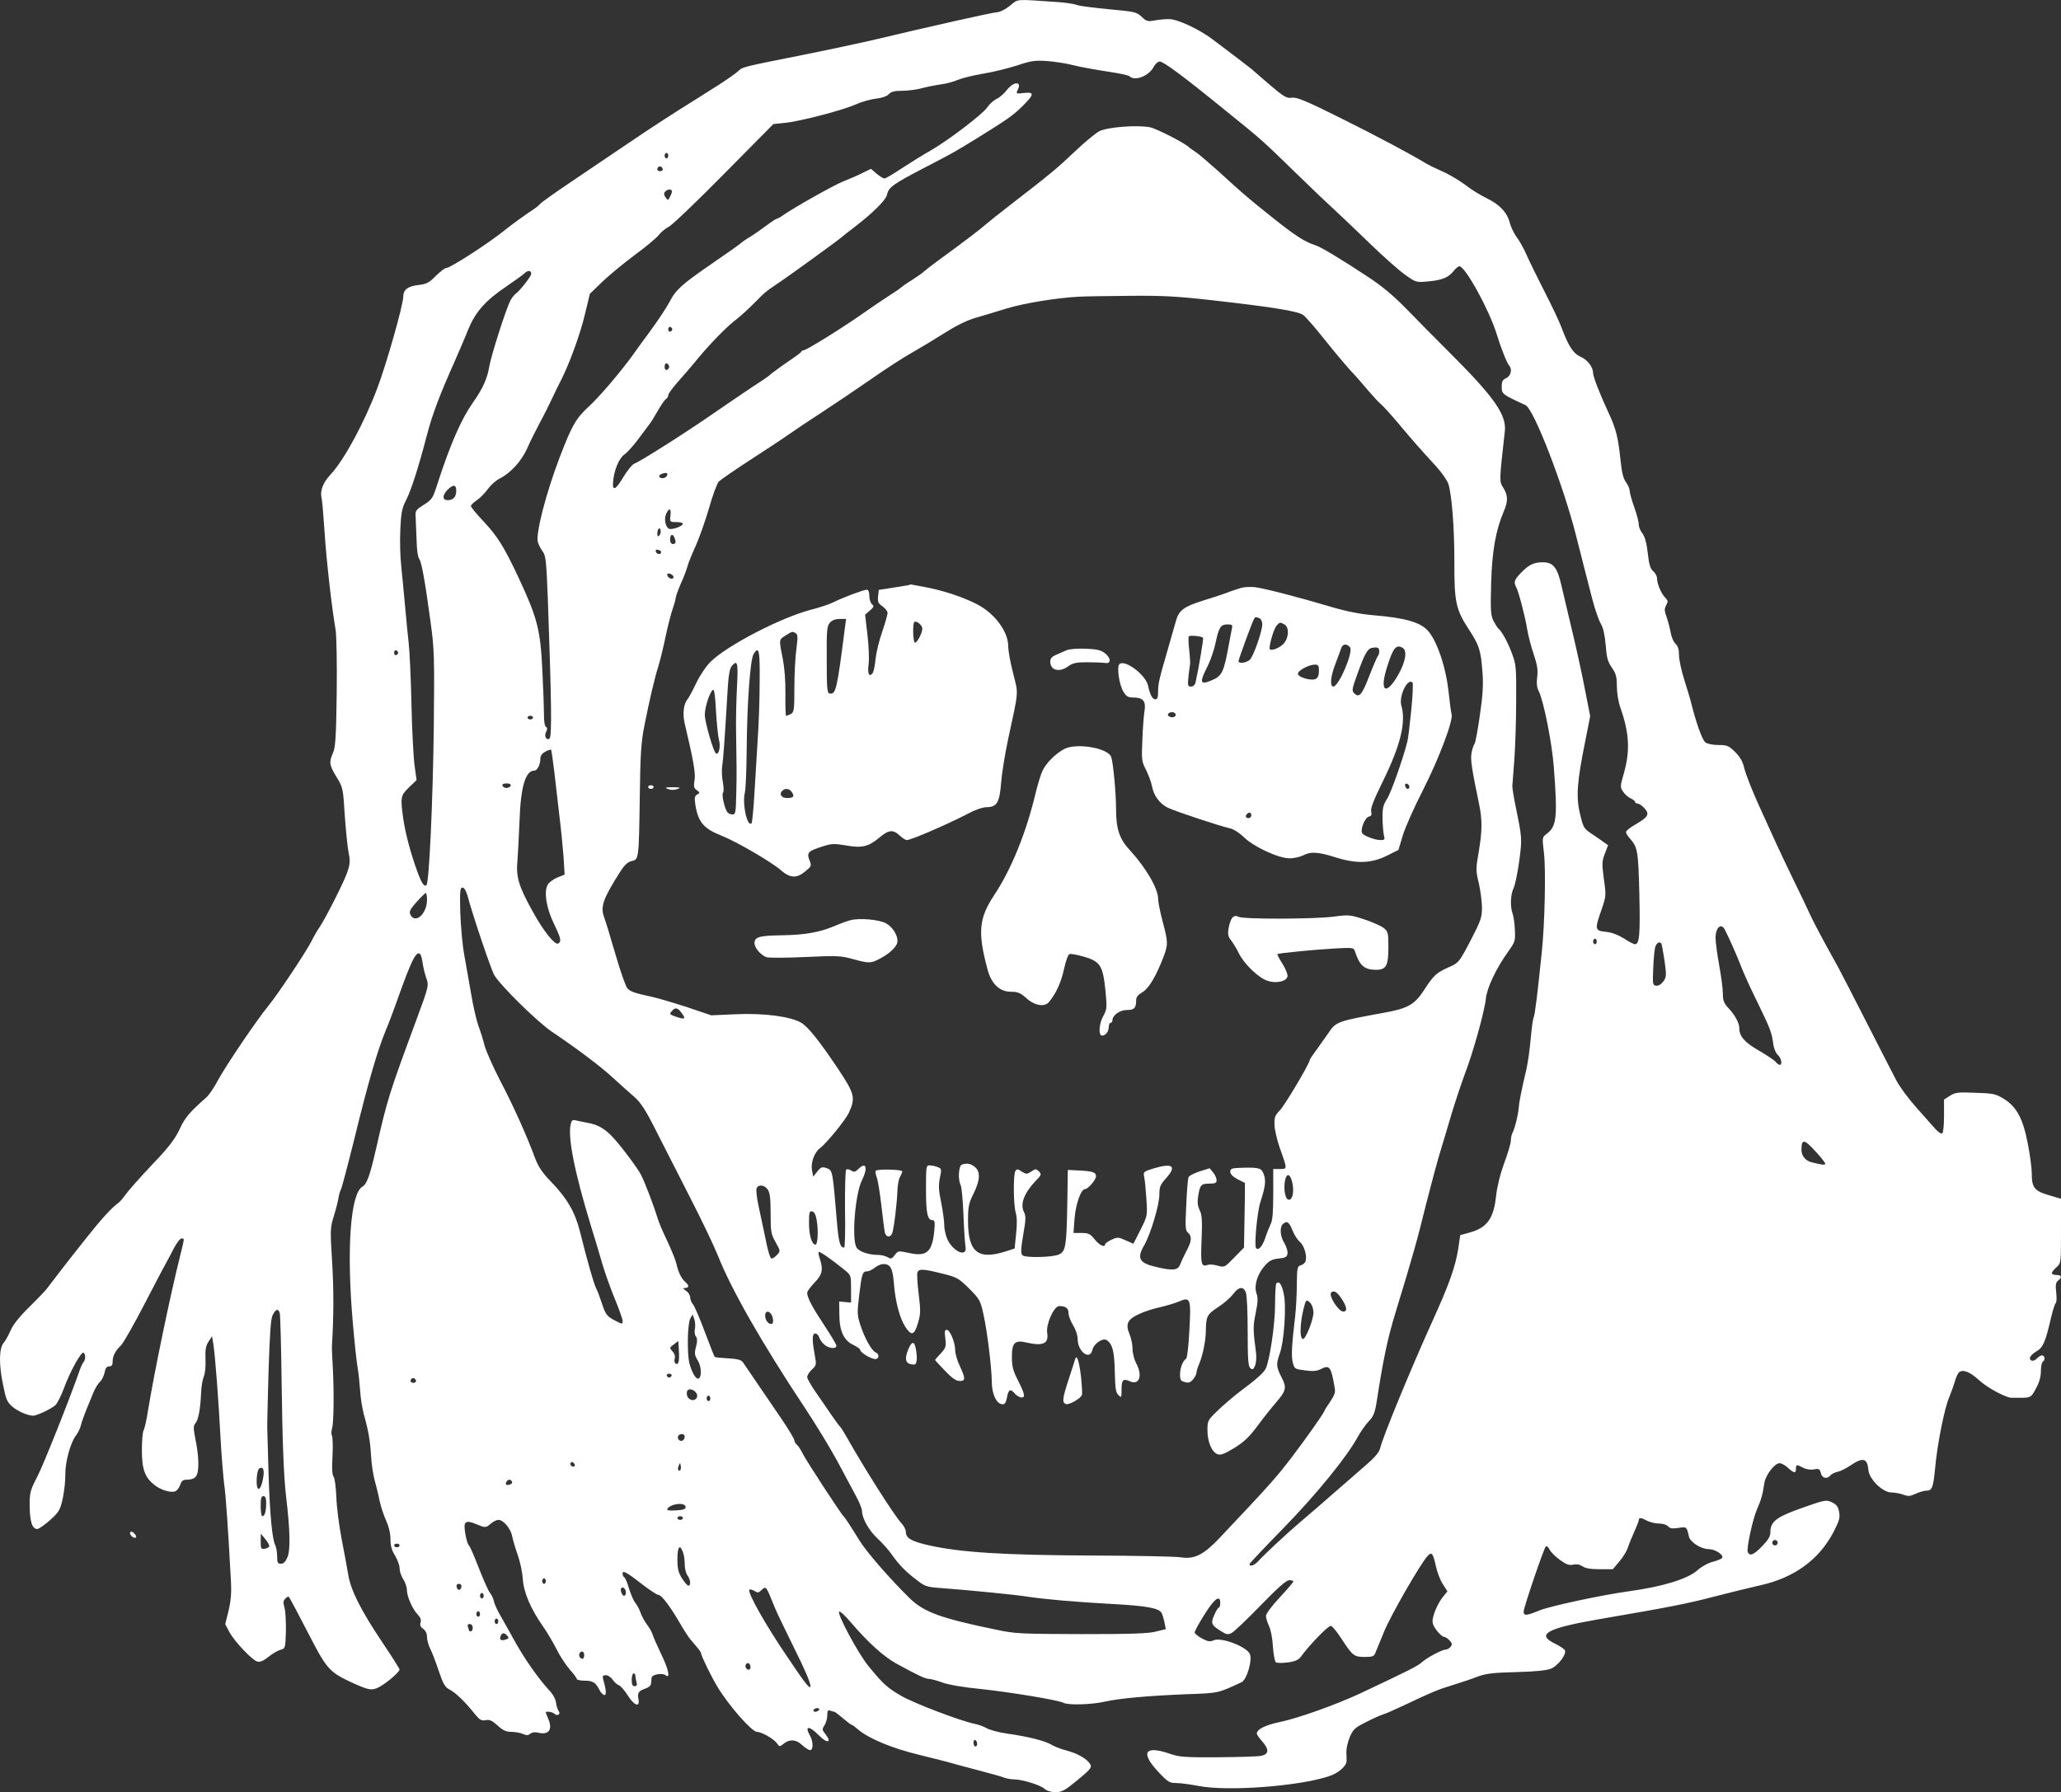 <?xml version="1.0" standalone="no"?>
<!DOCTYPE svg PUBLIC "-//W3C//DTD SVG 20010904//EN"
 "http://www.w3.org/TR/2001/REC-SVG-20010904/DTD/svg10.dtd">
<svg version="1.0" xmlns="http://www.w3.org/2000/svg"
 width="1127.624pt" height="980.678pt" viewBox="0 0 1127.624 980.678"
 preserveAspectRatio="xMidYMid meet">
<rect x="0" y="0" width="1127.624" height="980.678" fill="#333333" stroke="none"/>
<g transform="translate(-83.376,1058.678) scale(0.1,-0.1)"
fill="#ffffff" stroke="none">
<path d="M6359 10555 c-24 -19 -55 -35 -69 -35 -22 0 -373 -79 -700 -157 -58
-13 -215 -47 -350 -74 -351 -70 -342 -68 -368 -92 -13 -12 -60 -45 -105 -74
-45 -28 -111 -70 -147 -93 -36 -22 -102 -64 -147 -93 -45 -29 -148 -97 -230
-153 -81 -55 -213 -144 -293 -198 -80 -54 -152 -105 -160 -114 -8 -10 -28 -25
-45 -36 -26 -16 -118 -83 -150 -109 -86 -70 -298 -207 -320 -207 -8 0 -33 -20
-57 -43 -37 -38 -51 -45 -97 -50 -56 -7 -80 -25 -81 -63 0 -46 -91 -366 -141
-499 -70 -187 -182 -395 -256 -474 -44 -47 -60 -91 -49 -135 3 -12 10 -97 16
-187 10 -152 38 -400 60 -529 5 -30 8 -185 6 -345 -3 -238 -7 -297 -20 -327
-23 -53 -21 -67 19 -133 35 -57 36 -62 45 -209 6 -83 15 -175 21 -204 9 -44 8
-63 -6 -105 -16 -50 -121 -258 -155 -307 -10 -14 -29 -47 -43 -75 -31 -61
-186 -293 -237 -355 -59 -71 -233 -328 -274 -405 -20 -38 -49 -81 -64 -94 -87
-76 -117 -111 -142 -166 -27 -59 -60 -103 -150 -197 -72 -76 -138 -151 -157
-178 -9 -14 -25 -31 -35 -38 -34 -25 -90 -86 -170 -187 -43 -55 -85 -107 -91
-115 -14 -17 -104 -135 -127 -165 -8 -11 -51 -56 -96 -100 -54 -53 -89 -97
-103 -130 -12 -27 -29 -57 -37 -66 -25 -28 -27 -115 -5 -223 17 -87 23 -101
53 -127 30 -25 84 -49 114 -49 19 0 99 38 120 57 11 10 32 51 47 92 33 91 95
203 108 196 11 -8 12 -38 0 -51 -4 -5 -13 -22 -19 -39 -55 -158 -199 -520
-233 -586 -41 -79 -43 -89 -43 -164 1 -85 14 -125 42 -125 9 1 41 23 71 50 48
44 54 54 68 117 8 37 15 97 14 133 0 71 29 174 59 213 10 13 22 37 26 53 3 16
18 56 31 89 14 33 32 77 40 97 9 21 24 45 34 54 10 9 21 32 25 50 4 24 12 34
25 34 14 0 19 7 19 26 0 31 15 60 45 88 13 12 73 118 134 236 61 118 116 222
121 230 5 8 21 39 36 68 15 28 33 52 41 52 16 0 17 4 -6 -88 -57 -227 -144
-649 -177 -851 -8 -52 -19 -102 -25 -112 -5 -10 -9 -59 -9 -109 0 -104 17
-149 70 -190 35 -27 85 -42 112 -34 9 3 21 18 27 34 8 25 16 30 42 30 19 0 37
7 45 18 18 23 17 107 -2 198 -13 67 -13 78 -1 93 16 18 27 76 31 166 1 33 8
73 15 90 7 16 11 59 9 96 -2 52 2 72 17 95 l19 29 8 -50 c10 -72 27 -292 38
-500 5 -99 15 -215 20 -257 10 -69 22 -252 37 -528 4 -71 0 -113 -13 -168
l-18 -73 24 -45 c29 -52 122 -150 151 -159 15 -5 33 3 61 25 22 18 52 35 66
39 27 7 27 9 30 100 1 50 -2 108 -7 129 -9 29 -8 40 4 51 8 8 16 13 19 10 4
-4 48 -86 140 -264 64 -122 93 -152 181 -194 113 -53 130 -57 169 -38 38 18
116 84 116 98 0 4 -43 73 -96 151 -118 177 -171 283 -185 368 -6 36 -22 124
-36 195 -14 72 -27 174 -29 229 -2 54 -9 105 -15 112 -8 10 -10 45 -6 113 3
54 1 104 -3 111 -4 7 -4 26 1 42 9 33 11 205 3 343 -3 50 -5 99 -4 110 10 163
10 303 1 455 -11 179 -11 188 10 255 12 39 23 83 25 98 2 15 8 35 13 45 5 9
37 130 71 267 80 327 129 494 175 605 13 30 47 120 75 200 61 169 85 220 105
220 9 0 16 -16 20 -47 4 -27 13 -65 20 -85 16 -42 15 -48 -48 -218 -156 -422
-163 -444 -227 -725 -33 -143 -49 -188 -74 -202 -65 -39 -87 -343 -52 -743 9
-107 21 -217 26 -245 5 -27 11 -84 14 -125 2 -41 12 -102 21 -135 25 -89 34
-142 39 -226 2 -42 11 -100 19 -130 8 -30 21 -80 27 -112 7 -33 23 -82 36
-110 15 -33 24 -70 24 -102 0 -35 7 -62 25 -90 13 -22 25 -53 25 -70 0 -16 9
-43 20 -60 11 -16 20 -43 20 -60 1 -36 30 -102 59 -133 15 -15 20 -29 16 -43
-5 -15 -1 -25 14 -35 13 -10 21 -26 21 -45 0 -16 8 -46 19 -67 10 -20 31 -75
46 -121 24 -70 33 -86 59 -100 33 -17 81 -63 135 -130 29 -36 39 -42 62 -37
22 4 35 -2 65 -29 29 -27 47 -35 75 -35 21 0 49 -5 63 -11 20 -9 29 -9 41 1 9
7 25 10 41 6 58 -15 82 14 59 71 -8 19 -15 37 -15 39 0 9 37 3 47 -7 16 -16
37 -1 23 15 -5 7 -12 28 -14 45 -2 20 -17 47 -38 69 -60 65 -137 175 -193 277
-21 39 -53 95 -70 125 -18 30 -36 69 -39 85 -4 17 -14 37 -21 45 -8 8 -35 69
-61 135 -25 66 -50 122 -55 126 -11 7 -29 98 -22 116 7 17 22 16 66 -2 46 -19
49 -19 77 5 13 11 31 20 41 20 27 0 68 -49 75 -90 4 -19 17 -65 30 -101 13
-36 26 -96 28 -132 5 -74 42 -162 112 -262 23 -33 56 -89 74 -125 18 -36 50
-85 71 -109 22 -24 39 -48 39 -52 0 -5 20 -9 44 -9 44 0 59 -10 81 -53 5 -11
16 -23 24 -25 14 -5 12 26 -5 85 -5 19 -2 23 15 23 11 0 28 -11 37 -25 9 -13
24 -27 34 -30 9 -3 31 -28 48 -55 35 -56 68 -69 59 -22 -7 35 0 46 38 59 18 6
31 17 31 29 1 10 2 24 3 31 2 17 59 27 76 13 28 -23 17 33 -24 116 -21 44 -42
91 -46 105 -4 13 -18 39 -32 57 -13 17 -29 47 -35 65 -6 17 -18 41 -28 52 -9
11 -24 46 -34 77 -9 32 -21 60 -26 63 -6 4 -10 13 -10 21 0 20 22 8 112 -62
39 -30 76 -54 83 -54 17 0 62 -58 115 -149 23 -40 51 -83 61 -95 10 -11 27
-32 38 -45 12 -13 21 -28 21 -33 0 -12 60 -135 90 -183 63 -104 188 -245 215
-245 25 0 92 -38 109 -62 14 -20 17 -20 33 -6 34 29 71 28 104 -3 17 -16 37
-29 45 -29 18 0 18 47 -1 80 -31 55 -4 55 50 0 44 -45 72 -40 36 6 -20 25 -20
29 -6 50 8 13 15 37 15 55 0 24 3 30 16 25 9 -3 19 -6 22 -6 4 0 25 -16 47
-35 22 -19 43 -35 46 -35 3 0 19 -11 35 -25 57 -50 185 -104 334 -140 80 -20
161 -40 180 -46 19 -6 85 -23 145 -39 61 -16 123 -33 138 -39 16 -6 42 -11 58
-11 45 0 146 -31 168 -52 13 -11 35 -18 60 -18 34 0 51 9 120 66 68 56 79 69
71 84 -16 31 -68 61 -128 77 -31 8 -71 23 -88 34 -34 20 -127 44 -244 60 -41
6 -89 19 -106 28 -16 10 -47 21 -68 25 -73 14 -339 115 -405 155 -75 44 -97
65 -175 160 -56 68 -174 287 -161 299 4 4 33 -22 63 -58 99 -115 180 -187 249
-226 121 -66 158 -83 178 -84 11 0 45 -9 75 -20 31 -12 119 -27 205 -35 162
-17 429 -61 457 -76 26 -14 155 -10 225 6 79 18 232 32 448 41 178 6 172 5
302 66 29 14 61 125 44 156 -22 41 -157 91 -197 73 -20 -9 -32 -7 -64 10 -22
12 -40 27 -40 33 0 7 24 51 53 97 54 87 87 112 87 65 0 -14 -3 -26 -8 -26 -4
0 -15 -18 -25 -41 -20 -46 -16 -55 39 -89 28 -18 37 -19 56 -9 13 6 84 74 158
150 96 99 142 139 158 139 12 0 22 -3 22 -7 -1 -5 -34 -44 -75 -88 -43 -46
-75 -89 -75 -101 0 -11 8 -36 17 -55 9 -19 19 -67 21 -111 3 -43 10 -82 16
-87 6 -5 35 -5 65 -1 40 5 58 13 72 31 48 66 148 169 164 169 7 0 32 -30 56
-67 63 -97 71 -103 129 -103 43 0 52 3 59 23 5 12 26 63 46 112 34 86 200 375
239 417 23 25 30 17 46 -56 7 -33 24 -77 38 -98 l25 -39 -22 -27 c-26 -32 -50
-82 -58 -122 -4 -23 1 -38 21 -65 15 -19 33 -35 40 -35 7 0 21 -9 31 -20 15
-16 15 -22 5 -35 -7 -8 -19 -15 -27 -15 -20 0 -104 -45 -131 -70 -20 -19 -80
-49 -337 -170 -133 -62 -338 -135 -438 -156 -81 -17 -127 -40 -127 -64 0 -5
14 -25 31 -44 37 -42 35 -68 -6 -77 -17 -4 -123 -7 -236 -8 -182 -1 -213 1
-264 19 -140 48 -164 7 -61 -102 49 -52 59 -58 94 -58 22 0 77 -7 123 -16 159
-31 548 -2 713 53 51 16 95 54 97 82 1 9 0 32 -1 51 0 20 8 57 19 82 18 42 28
51 88 81 37 19 79 38 93 42 14 4 66 27 115 50 156 74 182 85 267 111 46 14
108 35 138 47 44 16 85 21 210 24 107 3 166 9 190 19 38 16 85 77 76 100 -3 7
-27 23 -53 36 -107 51 -49 84 237 134 392 67 488 86 640 126 85 22 196 49 245
60 184 41 320 139 399 289 33 64 38 80 32 112 -5 29 -14 41 -39 53 -31 15 -37
14 -162 -30 -142 -50 -175 -75 -175 -133 0 -23 -11 -42 -45 -77 -46 -48 -69
-57 -79 -31 -7 20 28 183 52 236 21 46 30 79 39 140 6 43 56 109 83 109 11 0
31 -11 46 -25 33 -30 44 -32 44 -5 0 24 3 24 40 5 17 -9 40 -12 59 -9 26 6 31
3 37 -20 7 -29 34 -35 53 -12 6 7 24 16 39 19 15 3 47 19 72 36 66 45 91 38
96 -25 4 -51 78 -124 126 -124 17 0 46 -5 65 -12 27 -10 38 -9 68 5 20 9 46
17 59 17 31 0 37 17 47 120 12 135 52 335 79 395 9 22 22 59 29 81 6 23 17 47
24 52 21 17 61 1 109 -44 42 -39 139 -92 175 -96 10 0 39 0 64 0 44 2 47 4 72
51 18 32 27 64 27 94 0 25 5 49 10 52 15 9 12 35 -4 35 -7 0 -19 -7 -26 -15
-16 -19 -40 -19 -40 0 0 9 15 25 34 36 38 22 50 49 82 187 9 40 21 75 25 78 5
3 6 29 3 57 -5 42 -3 56 10 66 23 19 20 31 -9 31 -14 0 -25 5 -25 10 0 6 11
20 25 32 25 22 25 22 25 198 l0 177 -67 20 c-79 23 -93 41 -93 121 0 29 -10
102 -22 163 -26 135 -61 200 -131 243 -44 27 -57 30 -155 33 -95 4 -111 2
-139 -16 l-33 -21 0 -89 c0 -51 -4 -93 -10 -96 -6 -4 -23 8 -38 25 -15 17 -61
69 -103 116 -42 47 -91 113 -109 147 -18 34 -90 175 -160 312 -70 138 -141
275 -157 305 -17 30 -53 97 -82 149 -28 52 -63 119 -77 150 -14 31 -54 115
-89 186 -35 72 -74 155 -88 185 -14 30 -57 125 -96 211 -39 85 -76 180 -83
209 -9 39 -22 63 -51 92 -35 34 -44 38 -91 38 -29 0 -61 6 -71 14 -17 12 -49
100 -77 211 -5 22 -23 81 -39 132 -16 50 -29 111 -29 136 0 31 -6 49 -19 61
-11 10 -22 37 -26 59 -4 23 -14 61 -22 85 -13 36 -14 47 -3 67 11 20 10 26 -5
41 -22 22 -45 76 -45 105 0 12 -9 30 -21 40 -16 14 -23 37 -30 100 -6 55 -16
89 -29 107 -11 13 -20 35 -20 49 0 13 -11 56 -25 95 -14 39 -25 80 -25 90 0
10 -9 31 -20 46 -15 20 -23 54 -30 122 -13 125 -25 171 -64 255 -45 96 -86
200 -86 220 0 33 -30 72 -67 89 -42 19 -66 55 -106 161 -12 33 -54 121 -92
195 -38 74 -82 164 -98 200 -15 35 -40 80 -55 99 -14 19 -31 54 -37 76 -14 58
-55 102 -127 137 -34 16 -87 49 -117 73 -31 23 -87 57 -126 74 -38 17 -77 36
-85 41 -74 46 -276 154 -470 250 -192 96 -242 116 -268 112 -29 -4 -43 4 -125
74 -50 43 -94 81 -97 84 -5 5 -126 97 -214 163 -72 54 -190 109 -234 109 -20
1 -56 -3 -80 -7 -39 -7 -46 -5 -72 20 -27 26 -37 28 -178 41 -83 8 -161 18
-175 23 -14 6 -60 13 -101 16 -247 17 -218 19 -267 -20z m351 -326 c41 -10
125 -25 185 -34 61 -9 114 -20 119 -26 29 -28 106 2 132 52 8 16 23 29 33 29
21 0 129 -80 361 -269 203 -164 199 -161 385 -342 88 -86 185 -178 215 -205
29 -27 114 -107 188 -179 73 -71 161 -149 194 -172 59 -42 61 -42 127 -36 75
7 110 21 139 58 11 14 25 25 30 25 32 0 161 -234 203 -367 25 -82 58 -164 70
-177 18 -20 9 -56 -16 -68 -20 -9 -25 -18 -25 -48 0 -39 2 -41 130 -100 46
-21 208 -441 277 -715 21 -84 59 -232 89 -348 14 -54 35 -114 46 -133 14 -24
22 -61 27 -118 5 -68 11 -90 34 -123 22 -32 27 -50 27 -101 0 -37 8 -86 20
-120 48 -136 53 -234 19 -354 -21 -73 -22 -78 -5 -103 9 -14 28 -31 42 -37 13
-6 24 -15 24 -20 0 -4 6 -8 13 -8 8 0 24 -11 37 -25 31 -33 22 -49 -49 -90
-28 -16 -51 -34 -51 -41 0 -6 9 -22 21 -35 43 -49 46 -67 52 -303 5 -222 1
-276 -24 -276 -7 0 -34 14 -61 32 -33 20 -67 33 -99 36 -59 6 -61 12 -23 121
25 73 26 78 13 167 -11 83 -11 97 5 139 l18 47 -23 16 c-13 9 -43 31 -68 47
-42 28 -45 34 -63 110 -22 93 -16 175 30 401 l26 132 -28 143 c-15 79 -45 216
-66 304 -21 88 -48 204 -61 258 -24 109 -46 137 -105 137 -48 0 -75 -13 -117
-56 -39 -40 -43 -53 -27 -82 13 -24 50 -166 60 -232 5 -30 20 -90 35 -133 20
-60 24 -88 19 -126 -4 -33 -2 -57 9 -77 26 -52 72 -282 82 -414 21 -276 16
-325 -39 -366 -25 -19 -25 -20 -15 -104 11 -89 5 -387 -12 -545 -23 -227 -38
-345 -44 -355 -4 -6 -11 -57 -16 -113 -5 -56 -15 -131 -23 -167 -29 -123 -41
-185 -43 -215 -2 -35 -21 -112 -34 -137 -5 -10 -9 -29 -9 -42 0 -14 -16 -69
-36 -123 -23 -62 -39 -129 -45 -182 -13 -121 -49 -171 -139 -197 l-57 -16 -11
-75 c-16 -100 -50 -195 -140 -393 -120 -265 -270 -630 -286 -694 -7 -28 -26
-51 -96 -111 -19 -17 -89 -77 -155 -135 -66 -58 -149 -130 -185 -160 -70 -59
-201 -181 -233 -217 -20 -22 -47 -31 -47 -15 0 4 84 93 186 197 182 187 349
392 408 502 16 28 42 66 59 83 25 26 33 45 43 108 36 232 59 343 103 487 92
300 120 400 165 584 26 101 59 227 75 280 16 53 46 152 66 221 21 69 53 165
71 214 47 121 110 349 117 417 6 61 57 168 126 264 33 46 36 54 33 112 -1 35
-7 74 -12 89 -15 38 -12 107 5 141 8 17 22 84 31 149 16 125 16 123 -22 309
-9 44 -16 89 -16 100 1 11 6 76 11 145 5 69 10 213 10 321 1 188 0 200 -25
265 -22 60 -56 120 -75 134 -3 3 -14 20 -24 39 -15 30 -17 56 -13 205 5 177
25 290 69 394 24 56 24 87 -2 129 -23 37 -23 32 8 310 10 88 -56 184 -291 419
-78 78 -188 189 -246 249 -75 77 -136 127 -215 179 -155 102 -256 162 -285
171 -55 17 -110 52 -225 144 -66 53 -125 100 -131 106 -6 5 -24 21 -40 34 -16
14 -75 66 -130 117 -56 50 -114 100 -130 110 -16 10 -31 21 -34 24 -18 21
-174 101 -213 110 -67 14 -232 2 -278 -21 -20 -10 -78 -58 -130 -107 -101 -96
-132 -122 -339 -282 -74 -57 -144 -113 -155 -123 -19 -18 -129 -102 -260 -197
-33 -24 -66 -50 -74 -57 -7 -8 -39 -30 -70 -50 -31 -19 -58 -39 -61 -42 -3 -4
-30 -22 -60 -41 -30 -19 -102 -68 -159 -108 -112 -78 -296 -192 -311 -192 -4
0 -10 -3 -12 -7 -1 -5 -23 -21 -48 -38 -45 -30 -121 -85 -130 -95 -3 -3 -39
-28 -80 -54 -41 -27 -138 -93 -215 -146 -152 -106 -404 -266 -440 -280 -12 -4
-39 -38 -61 -74 -42 -71 -61 -79 -56 -25 5 62 32 128 62 149 16 11 49 48 75
83 25 34 53 70 60 80 8 9 29 43 47 75 18 31 38 61 45 65 7 4 13 14 13 22 0 7
22 37 48 67 26 29 80 91 118 138 74 88 158 173 210 212 17 13 58 50 91 83 64
65 63 64 138 115 59 39 338 242 345 250 3 3 34 28 70 55 101 78 171 147 177
177 8 39 32 57 197 143 164 85 166 86 293 164 168 104 198 125 251 177 65 65
67 78 7 72 -40 -5 -43 -4 -35 13 28 51 -17 54 -57 4 -15 -20 -41 -43 -58 -50
-16 -8 -39 -29 -50 -46 -24 -36 -211 -179 -308 -235 -38 -21 -108 -65 -156
-96 -48 -32 -92 -58 -98 -58 -7 0 -26 12 -43 26 l-31 27 -45 -22 c-25 -13 -72
-33 -105 -46 -54 -22 -261 -138 -331 -186 -15 -11 -30 -19 -34 -19 -4 0 -30
-17 -58 -38 -28 -21 -67 -48 -86 -60 -20 -11 -46 -29 -57 -39 -12 -10 -82 -59
-156 -110 -163 -112 -197 -143 -230 -208 -14 -27 -61 -99 -106 -160 -44 -60
-89 -121 -98 -135 -65 -89 -179 -224 -235 -275 -73 -67 -94 -103 -162 -280
-76 -200 -131 -415 -120 -463 4 -15 16 -39 27 -53 17 -24 20 -53 28 -260 20
-557 23 -756 9 -764 -18 -11 -31 15 -18 38 7 14 7 22 -2 27 -6 4 -11 31 -10
66 0 32 -4 142 -9 244 -11 224 -27 285 -132 510 -79 167 -112 220 -189 303
-39 41 -70 79 -70 85 0 5 15 20 33 32 18 12 45 40 60 61 16 22 45 48 66 58 59
30 117 94 148 162 15 35 47 99 71 144 24 44 54 105 68 135 14 30 36 75 49 100
46 91 103 248 129 357 l27 112 67 65 c38 36 117 102 178 147 60 44 120 94 132
110 13 16 38 37 55 45 18 9 154 139 302 289 l270 273 60 6 c84 8 318 69 390
101 33 15 83 29 112 32 33 4 59 13 69 24 13 14 31 19 73 19 31 0 80 6 108 14
29 8 76 17 105 21 29 4 71 15 93 25 22 9 85 25 140 34 55 9 138 30 185 45 73
25 96 28 160 24 41 -3 109 -13 150 -24z m-2220 -494 c0 -8 -4 -15 -10 -15 -5
0 -10 7 -10 15 0 8 5 15 10 15 6 0 10 -7 10 -15z m-30 -76 c0 -5 -7 -9 -15 -9
-15 0 -20 12 -9 23 8 8 24 -1 24 -14z m50 -120 c0 -6 -5 -19 -11 -30 -10 -20
-11 -20 -24 -2 -9 13 -10 22 -3 30 13 16 38 17 38 2z m-770 -451 c0 -13 -59
-89 -82 -106 -10 -7 -24 -25 -32 -40 -26 -52 -104 -298 -115 -359 -11 -68 -36
-123 -89 -198 -64 -91 -122 -222 -193 -440 -27 -85 -31 -92 -76 -120 -45 -29
-48 -32 -45 -70 1 -22 3 -79 5 -126 1 -48 7 -92 14 -100 13 -16 32 -120 63
-350 20 -145 21 -188 17 -580 -5 -393 -25 -841 -40 -855 -12 -12 -26 8 -50 74
-36 98 -65 207 -77 289 -16 117 -15 126 31 171 l42 40 -11 79 c-6 43 -14 193
-17 333 -3 140 -10 291 -15 335 -5 44 -14 136 -20 205 -6 69 -16 167 -21 219
-6 51 -8 142 -5 201 4 90 9 116 30 157 28 53 69 180 116 361 31 117 69 217
156 412 25 58 57 131 69 163 40 97 94 159 210 237 44 30 89 62 99 72 19 17 36
16 36 -4z m3715 -143 c339 -38 481 -61 509 -82 14 -10 66 -70 116 -133 50 -63
115 -140 143 -171 29 -30 72 -80 97 -110 25 -29 55 -62 67 -72 13 -10 58 -60
100 -110 84 -100 118 -138 204 -232 31 -34 61 -77 67 -96 19 -59 33 -238 33
-424 -1 -221 8 -263 77 -369 59 -90 68 -116 77 -241 5 -68 1 -128 -15 -235
-11 -79 -24 -148 -29 -154 -5 -6 -12 -28 -16 -49 -7 -36 1 -87 41 -279 18 -87
18 -145 -2 -264 -16 -91 -16 -102 1 -171 9 -41 17 -101 17 -133 0 -53 -6 -71
-63 -181 -63 -120 -65 -121 -119 -145 -69 -31 -82 -44 -135 -125 -51 -79 -89
-101 -220 -124 -261 -48 -261 -48 -306 -115 -13 -19 -41 -58 -61 -86 -21 -28
-38 -54 -38 -57 0 -18 -136 -247 -163 -275 -28 -29 -32 -39 -30 -82 1 -27 14
-82 28 -122 43 -121 43 -118 1 -118 l-36 0 0 -137 c0 -98 -4 -146 -14 -164 -7
-15 -21 -49 -30 -77 -16 -46 -36 -69 -50 -55 -11 12 6 200 24 253 26 80 31
115 19 149 -13 36 -24 40 -114 38 -63 -2 -70 -4 -70 -22 0 -13 14 -27 40 -41
l40 -20 0 -62 c-1 -34 -2 -114 -3 -177 l-2 -115 -53 -54 c-53 -55 -54 -55 -91
-45 -21 6 -44 8 -52 5 -38 -14 -42 0 -36 137 4 107 2 139 -11 162 -10 22 -13
43 -8 75 10 63 16 70 62 70 32 0 39 4 39 19 0 10 -8 29 -19 42 l-19 23 -55
-17 c-30 -10 -58 -24 -61 -33 -3 -8 -9 -77 -12 -152 -6 -120 -5 -139 10 -151
22 -19 20 -46 -9 -100 -13 -25 -29 -58 -34 -73 -12 -33 -41 -36 -136 -13 -89
21 -102 47 -61 118 35 60 84 224 83 279 0 41 5 52 37 88 59 66 36 84 -66 54
-58 -18 -60 -19 -54 -49 4 -16 9 -71 12 -120 6 -90 6 -91 -32 -167 l-39 -77
-43 19 c-40 18 -45 18 -77 3 -19 -9 -35 -20 -35 -25 0 -20 -32 -5 -57 27 -24
30 -34 35 -72 35 l-44 0 6 80 c6 77 35 160 57 160 16 0 60 50 60 70 0 22 -16
28 -94 32 l-60 3 -3 -195 c-4 -220 -9 -250 -44 -267 -35 -17 -186 -20 -201 -5
-10 10 -9 35 4 112 15 85 15 103 4 125 -22 42 1 103 62 168 34 34 35 38 20 54
-16 15 -19 15 -42 -1 -24 -15 -28 -15 -52 0 -22 15 -27 15 -35 3 -12 -20 -11
-184 2 -228 7 -24 8 -64 2 -116 l-8 -80 -40 -13 c-159 -53 -215 -10 -215 165
0 78 4 95 30 148 36 73 39 119 8 146 -24 19 -45 23 -72 13 -18 -7 -22 -83 -6
-113 5 -10 12 -83 15 -162 3 -79 8 -156 11 -172 12 -61 -61 -35 -97 34 -10 21
-19 58 -19 81 0 24 -8 80 -17 125 -14 66 -15 93 -7 134 10 49 10 51 -13 60
-13 5 -33 9 -44 9 -18 0 -19 -8 -19 -131 0 -131 8 -169 36 -169 12 0 14 -11 9
-62 -12 -114 -42 -139 -140 -117 -56 12 -58 12 -76 -12 -16 -21 -21 -22 -38
-12 -12 7 -35 13 -53 13 -53 0 -107 19 -119 42 -26 49 -6 293 30 365 35 70 24
106 -19 63 -17 -17 -23 -18 -40 -8 -10 7 -23 9 -27 4 -4 -4 -7 -102 -6 -217 2
-115 0 -209 -5 -209 -23 1 -30 28 -41 160 -22 264 -22 263 -55 275 -25 8 -31
6 -51 -19 l-22 -28 -7 36 c-7 39 13 97 43 119 37 28 142 156 160 197 36 79 30
102 -56 232 -105 157 -167 235 -205 258 -56 34 -204 54 -357 47 l-136 -6 -130
44 c-71 23 -155 48 -185 55 -106 23 -127 30 -144 49 -9 10 -39 95 -66 189 -27
93 -54 182 -60 197 -23 60 -8 102 87 252 24 37 41 53 62 58 40 8 40 9 45 350
3 233 7 298 25 390 27 137 57 265 77 327 8 26 26 98 39 160 13 62 31 131 39
153 8 22 15 47 16 57 0 9 13 45 28 80 16 34 32 77 36 93 4 17 25 69 47 117 21
48 54 142 73 208 19 67 42 130 52 141 9 10 92 67 183 126 91 59 185 121 208
138 22 16 97 66 165 110 67 44 191 127 273 184 83 58 186 125 230 149 44 25
122 72 174 105 61 39 120 69 170 84 42 12 121 36 176 53 95 28 265 56 385 63
30 2 156 4 280 5 182 2 267 -3 445 -23z m-2943 -160 c0 -5 -5 -11 -11 -13 -6
-2 -11 4 -11 13 0 9 5 15 11 13 6 -2 11 -8 11 -13z m-17 -205 c0 -7 -6 -15
-12 -17 -8 -3 -13 4 -13 17 0 13 5 20 13 18 6 -3 12 -11 12 -18z m-11 -595
c-4 -8 -15 -15 -25 -15 -21 0 -26 16 -6 23 24 10 36 7 31 -8z m-1154 -83 c0
-34 -16 -52 -47 -52 -30 0 -30 27 0 57 30 30 47 29 47 -5z m1172 -137 c-4 -34
-3 -35 32 -35 20 0 36 -4 36 -9 0 -13 -57 -34 -75 -28 -20 8 -30 54 -16 83 16
35 28 29 23 -11z m-61 -108 c-8 -8 -11 -5 -11 9 0 27 14 41 18 19 2 -9 -1 -22
-7 -28z m83 -13 c10 -25 7 -34 -9 -34 -9 0 -15 9 -15 25 0 28 15 34 24 9z
m-73 -79 c-1 -15 -24 -12 -29 3 -3 9 2 13 12 10 10 -1 17 -7 17 -13z m67 -132
c6 -19 -25 -16 -32 3 -4 11 -1 14 11 12 9 -2 18 -9 21 -15z m-1506 -418 c0 -5
-5 -11 -11 -13 -6 -2 -11 4 -11 13 0 9 5 15 11 13 6 -2 11 -8 11 -13z m738
-355 c0 -5 -7 -10 -15 -10 -8 0 -15 5 -15 10 0 6 7 10 15 10 8 0 15 -4 15 -10z
m116 -292 c7 -62 20 -171 28 -243 9 -71 19 -174 23 -227 l6 -97 -40 -16 c-22
-9 -46 -27 -53 -40 -21 -39 -8 -123 33 -210 40 -83 44 -100 25 -111 -17 -11
-80 66 -139 174 -78 140 -93 190 -84 282 3 41 8 136 11 210 6 189 32 280 81
280 16 0 33 32 33 64 0 17 9 30 28 40 15 8 29 13 31 10 2 -2 9 -54 17 -116z
m-238 -80 c-3 -7 -13 -13 -23 -13 -10 0 -20 6 -22 13 -3 7 5 12 22 12 17 0 25
-5 23 -12z m-237 -600 c26 -101 131 -411 147 -437 37 -61 239 -259 317 -311
137 -92 267 -190 336 -254 37 -34 87 -79 113 -101 36 -32 62 -71 124 -195 43
-85 127 -249 186 -365 59 -115 126 -255 148 -310 73 -184 238 -474 474 -830
62 -93 141 -224 177 -290 35 -66 80 -150 100 -187 21 -37 37 -77 37 -90 1 -41
38 -106 85 -150 26 -24 61 -63 78 -88 38 -54 76 -94 139 -141 42 -33 55 -37
130 -42 150 -11 412 -37 473 -47 91 -14 260 -29 460 -40 192 -10 260 -23 274
-49 5 -9 12 -33 16 -52 l7 -37 -54 -13 c-40 -11 -139 -14 -408 -14 -331 1
-363 2 -465 24 -305 63 -396 96 -475 173 -105 103 -238 255 -275 317 -50 81
-78 124 -86 131 -13 11 -207 308 -223 342 -10 20 -24 42 -32 49 -8 6 -14 17
-14 24 0 7 -31 60 -70 117 -84 123 -195 286 -212 311 -10 13 -30 18 -81 21
-37 2 -70 5 -73 8 -3 3 -27 66 -55 139 -27 73 -56 140 -64 149 -8 9 -15 26
-15 37 0 11 -10 28 -22 36 -19 13 -20 16 -5 16 21 1 22 14 1 32 -21 17 -40 56
-49 99 -4 19 -27 76 -50 125 -24 50 -48 106 -53 125 -18 60 -69 195 -90 236
-21 42 -119 171 -162 215 -39 40 -78 62 -123 70 -23 4 -54 11 -68 14 -22 6
-27 3 -32 -17 -19 -68 20 -265 108 -553 19 -60 47 -155 63 -210 16 -55 48
-144 71 -199 22 -54 41 -107 41 -117 0 -19 -1 -19 -38 0 -49 25 -55 34 -77
101 -10 30 -23 66 -31 80 -12 25 -46 142 -88 311 -27 105 -70 179 -156 268
-50 51 -70 82 -89 131 -45 123 -123 295 -192 426 -38 73 -75 158 -84 189 -8
32 -23 81 -34 109 -10 28 -28 105 -39 171 -12 66 -29 163 -38 215 -10 52 -19
157 -22 233 -3 118 -1 137 12 137 9 0 19 -16 27 -42z m-221 -25 c0 -76 -63
-133 -90 -83 -9 18 -5 28 32 70 24 27 46 49 51 50 4 0 7 -17 7 -37z m7101
-164 c22 -42 70 -151 89 -201 12 -32 49 -115 84 -185 74 -152 83 -174 91 -234
3 -27 14 -54 25 -64 20 -18 27 -55 11 -55 -5 0 -15 7 -22 16 -7 9 -49 37 -92
62 -78 45 -107 78 -107 122 0 29 -25 75 -61 112 -23 25 -29 40 -29 77 0 25 -9
95 -20 155 -11 60 -20 128 -20 151 0 57 31 84 51 44z m-701 -64 c0 -8 -4 -15
-10 -15 -5 0 -10 7 -10 15 0 8 5 15 10 15 6 0 10 -7 10 -15z m354 -13 c2 -4
10 -47 17 -94 11 -79 10 -88 -7 -112 -11 -15 -27 -25 -39 -23 -19 2 -20 8 -16
97 2 52 7 105 12 118 9 22 24 29 33 14z m-5361 -378 c24 -32 19 -37 -24 -23
-44 15 -44 16 -29 34 18 21 32 18 53 -11z m6206 -760 c28 -30 51 -60 51 -65 0
-9 -20 -6 -75 8 -34 9 -55 35 -55 68 0 62 15 60 79 -11z m-2866 -163 c12 -48
5 -95 -15 -99 -21 -4 -33 51 -24 104 9 43 27 40 39 -5z m-2869 -43 c12 -17 16
-49 16 -131 0 -100 2 -113 27 -157 27 -48 27 -49 9 -69 -11 -12 -24 -21 -31
-21 -7 0 -21 44 -33 108 -12 59 -30 141 -39 184 -9 42 -13 83 -10 92 9 23 43
20 61 -6z m268 -168 c10 -57 6 -135 -7 -134 -20 2 -35 51 -35 117 0 59 2 68
17 65 12 -2 20 -18 25 -48z m2602 -53 c9 -24 27 -53 41 -65 25 -22 42 -80 31
-108 -3 -9 -15 -18 -26 -21 -18 -5 -20 -14 -21 -102 0 -53 -4 -132 -9 -176
-19 -157 -22 -221 -13 -255 9 -34 12 -35 67 -42 44 -6 65 -4 88 8 46 24 55 11
74 -103 5 -25 -1 -41 -25 -77 -17 -24 -31 -47 -31 -49 0 -9 -99 -149 -174
-248 -93 -122 -129 -161 -395 -443 -91 -97 -141 -122 -215 -111 -28 5 -249 9
-491 10 -477 2 -715 17 -885 55 -100 22 -130 40 -130 74 0 12 -10 32 -23 46
-40 43 -199 293 -302 475 -16 28 -31 52 -35 55 -4 3 -25 32 -48 65 -22 33 -61
89 -86 125 -25 36 -46 73 -46 82 0 9 12 28 26 41 25 23 25 26 15 82 -15 81
-14 115 3 115 8 0 18 -9 21 -20 4 -12 16 -30 28 -40 23 -22 67 -27 67 -7 0 6
-30 57 -66 111 -65 98 -94 152 -94 179 0 8 18 32 40 55 43 44 49 72 29 131 -6
18 -9 34 -6 37 5 5 64 -36 140 -97 37 -30 37 -31 37 -105 l0 -75 -32 3 -33 3
1 -70 c0 -91 24 -143 77 -168 20 -9 37 -22 37 -27 0 -14 60 -50 83 -50 21 0
23 28 2 36 -22 9 -61 79 -84 150 -18 56 -18 68 -6 167 14 115 18 127 43 127 9
0 28 9 42 20 14 11 34 20 46 20 39 0 51 -21 58 -101 7 -100 32 -195 62 -241
34 -53 50 -49 70 19 15 50 15 69 4 159 -7 56 -10 110 -7 118 8 21 31 20 135
-6 82 -20 90 -25 148 -82 57 -57 62 -66 78 -139 21 -94 45 -290 46 -370 0 -60
20 -111 48 -122 21 -8 29 1 36 40 8 40 19 44 43 15 10 -11 26 -20 36 -20 22 0
18 18 -24 102 -23 45 -29 71 -29 120 0 78 16 94 82 78 89 -20 121 -5 111 54
-7 47 37 146 66 146 35 0 51 -12 51 -39 0 -14 11 -44 25 -66 14 -23 25 -56 25
-76 0 -68 66 -118 80 -60 8 35 56 68 78 55 32 -20 43 -62 45 -174 2 -89 5
-113 20 -127 16 -16 17 -15 17 29 0 54 8 63 44 47 53 -25 73 30 36 98 -11 21
-20 56 -20 79 0 23 -7 58 -16 79 -24 57 -12 82 51 111 29 14 82 31 117 38 34
8 81 22 102 31 63 27 67 17 57 -158 -4 -82 -12 -152 -18 -155 -18 -12 -33 -50
-33 -86 0 -30 4 -37 27 -42 20 -6 31 -2 45 16 10 12 18 28 18 36 0 7 6 28 14
46 20 47 36 126 37 178 1 84 6 94 67 134 31 20 68 52 82 71 30 41 57 45 70 9
6 -14 10 -110 10 -213 0 -155 3 -191 15 -201 12 -10 17 -7 26 16 6 16 8 49 4
74 -16 119 -16 141 -1 213 12 58 13 83 4 107 -14 42 4 103 45 150 24 28 40 36
76 40 38 4 47 9 49 28 2 12 -6 37 -17 56 -23 37 -27 86 -9 104 21 21 35 13 52
-31z m270 -377 c30 -46 33 -70 9 -70 -27 1 -82 88 -66 104 14 14 32 4 57 -34z
m-168 -27 c7 -10 14 -31 14 -48 0 -39 -42 -145 -57 -145 -23 0 -15 114 12 198
6 17 15 15 31 -5z m-5641 -55 c2 -13 7 -167 9 -343 5 -372 12 -543 25 -658 22
-182 24 -291 8 -330 -11 -26 -22 -37 -36 -37 -18 0 -21 6 -21 41 0 22 -5 49
-10 60 -17 31 -30 169 -37 394 -3 116 -6 226 -7 245 -1 19 3 161 7 315 7 210
12 286 23 307 18 34 32 36 39 6z m2696 -20 c4 -16 3 -31 -2 -34 -16 -9 -39 16
-39 43 0 34 31 27 41 -9z m-425 -62 c-4 -16 -1 -35 5 -42 8 -10 9 -25 1 -56
-10 -37 -8 -47 9 -75 21 -33 23 -93 4 -100 -14 -4 -36 34 -49 82 -14 55 -11
217 4 246 l13 23 9 -24 c5 -14 7 -38 4 -54z m-90 -183 c-9 -22 -28 -4 -21 19
4 12 0 27 -11 39 -18 20 -18 21 6 39 l25 19 3 -51 c2 -28 1 -57 -2 -65z m-38
-74 c-2 -6 -8 -10 -13 -10 -5 0 -11 4 -13 10 -2 6 4 11 13 11 9 0 15 -5 13
-11z m-1398 -30 c0 -5 -7 -9 -15 -9 -15 0 -20 12 -9 23 8 8 24 -1 24 -14z
m1538 -83 c-4 -25 -36 -28 -51 -5 -6 9 -7 24 -4 33 10 25 59 0 55 -28z m72
-11 c0 -8 -4 -15 -10 -15 -5 0 -10 7 -10 15 0 8 5 15 10 15 6 0 10 -7 10 -15z
m-140 -209 c0 -20 -19 -31 -32 -18 -6 6 -7 15 -4 21 10 16 36 13 36 -3z m-603
-162 c-9 -9 -28 6 -21 18 4 6 10 6 17 -1 6 -6 8 -13 4 -17z m579 -21 c-11 -11
-17 4 -9 23 7 18 8 18 11 1 2 -10 1 -21 -2 -24z m-2282 -40 c-7 -45 -20 -71
-29 -61 -13 12 -7 101 7 109 21 13 29 -5 22 -48z m1361 -23 c3 -6 -1 -13 -10
-16 -19 -8 -30 0 -20 15 8 14 22 14 30 1z m-1345 -119 c0 -44 -8 -71 -21 -71
-5 0 -9 25 -9 55 0 42 3 55 15 55 11 0 15 -11 15 -39z m2295 -21 c0 -11 -14
-16 -53 -18 -38 -2 -52 0 -47 8 18 30 100 38 100 10z m-15 -60 c0 -5 -7 -10
-15 -10 -8 0 -15 5 -15 10 0 6 7 10 15 10 8 0 15 -4 15 -10z m5276 -15 c16 -8
45 -15 65 -15 21 0 42 -7 49 -15 10 -12 24 -14 56 -9 46 7 46 7 58 -46 7 -32
66 -70 109 -70 35 0 83 -32 73 -48 -3 -5 -26 -15 -50 -21 -25 -6 -64 -27 -88
-49 -54 -46 -187 -87 -368 -112 -153 -21 -432 -81 -492 -105 -73 -30 -88 -31
-88 -7 0 22 109 343 121 356 4 5 13 -1 20 -15 6 -13 31 -39 56 -57 36 -26 51
-32 74 -27 19 4 36 1 51 -9 15 -11 45 -16 94 -16 l72 0 36 43 c20 23 41 58 47
77 6 19 22 58 35 87 13 28 24 57 24 62 0 15 13 14 46 -4z m-7539 -140 c-2 -5
-13 -11 -25 -13 -20 -3 -22 1 -22 40 l1 43 24 -30 c14 -16 23 -34 22 -40z
m8253 20 c0 -8 -7 -15 -15 -15 -8 0 -15 7 -15 15 0 8 7 15 15 15 8 0 15 -7 15
-15z m-7540 -15 c0 -5 -7 -10 -15 -10 -8 0 -15 5 -15 10 0 6 7 10 15 10 8 0
15 -4 15 -10z m1550 -36 c6 -14 10 -44 10 -67 0 -23 7 -51 15 -61 17 -22 20
-56 5 -56 -5 0 -21 18 -35 40 -20 32 -25 52 -25 105 0 68 13 85 30 39z m-750
-159 c0 -8 -4 -15 -10 -15 -5 0 -10 7 -10 15 0 8 5 15 10 15 6 0 10 -7 10 -15z
m-462 -32 c-4 -22 -22 -20 -26 1 -2 10 3 16 13 16 10 0 15 -7 13 -17z m898
-18 c8 -21 -6 -41 -17 -24 -12 19 -11 39 1 39 6 0 13 -7 16 -15z m787 -22 c9
-21 23 -56 32 -78 9 -22 57 -122 106 -221 56 -111 89 -190 87 -205 -2 -18 -30
17 -125 159 -122 179 -222 357 -209 370 4 3 16 0 28 -7 17 -11 23 -10 36 3 23
22 26 21 45 -21z m-1563 -8 c0 -8 -4 -15 -10 -15 -5 0 -10 7 -10 15 0 8 5 15
10 15 6 0 10 -7 10 -15z m-20 -100 c0 -8 -4 -15 -10 -15 -5 0 -10 7 -10 15 0
8 5 15 10 15 6 0 10 -7 10 -15z m100 -40 c0 -8 -4 -15 -10 -15 -5 0 -10 7 -10
15 0 8 5 15 10 15 6 0 10 -7 10 -15z m-140 -35 c0 -11 -4 -20 -10 -20 -5 0
-10 2 -10 4 0 2 -3 11 -6 20 -4 11 -1 16 10 16 9 0 16 -8 16 -20z m189 -44
c10 -11 8 -16 -9 -21 -26 -8 -35 -1 -27 20 8 19 21 19 36 1z m421 -106 c0 -11
-4 -20 -9 -20 -14 0 -23 18 -16 30 10 17 25 11 25 -10z m910 -66 c0 -16 -16
-19 -25 -4 -8 13 4 32 16 25 5 -4 9 -13 9 -21z m-630 -46 c0 -7 3 -23 6 -35 5
-17 2 -23 -10 -23 -12 0 -16 9 -16 35 0 19 5 35 10 35 6 0 10 -6 10 -12z
m1005 -188 c-3 -5 -13 -10 -21 -10 -8 0 -12 5 -9 10 3 6 13 10 21 10 8 0 12
-4 9 -10z m865 -186 c0 -8 -4 -14 -10 -14 -5 0 -10 9 -10 21 0 11 5 17 10 14
6 -3 10 -13 10 -21z"/>
<path d="M5800 7384 c-8 -1 -47 -8 -86 -14 l-72 -11 -4 -35 c-3 -30 0 -39 24
-55 15 -11 28 -27 28 -36 0 -9 -13 -54 -29 -102 -17 -47 -33 -115 -37 -151 -3
-36 -11 -71 -16 -77 -19 -24 -29 -2 -22 48 4 27 1 100 -6 161 l-13 111 26 23
c22 19 24 24 12 34 -8 7 -15 28 -15 46 0 22 -5 34 -14 34 -17 0 -136 -45 -185
-70 -21 -10 -74 -28 -118 -39 -163 -42 -456 -193 -550 -284 -24 -23 -58 -73
-79 -116 -20 -42 -42 -83 -49 -91 -21 -25 -27 -78 -16 -128 49 -207 61 -275
55 -313 -6 -35 -4 -45 12 -56 18 -13 18 -15 2 -24 -13 -7 -15 -18 -11 -47 14
-101 44 -138 142 -177 82 -32 274 -144 326 -189 51 -45 88 -47 135 -7 34 28
35 30 22 62 -15 41 -7 49 75 75 47 15 63 15 123 5 88 -16 124 -8 182 40 54 46
77 48 114 14 15 -14 32 -25 39 -25 24 0 223 86 336 145 39 21 81 35 101 35 55
0 71 25 79 133 4 51 21 157 38 237 60 277 57 245 28 362 -15 57 -27 124 -27
148 0 82 -75 181 -172 231 -73 37 -169 70 -266 90 -52 10 -95 18 -96 18 0 -1
-8 -3 -16 -5z m-344 -236 c-43 -337 -49 -363 -84 -356 -13 3 -15 32 -15 185
-1 163 1 184 18 203 11 13 31 20 53 20 l35 0 -7 -52z m424 -1 c0 -24 -28 -77
-40 -77 -11 0 -14 103 -4 113 11 10 44 -17 44 -36z m-692 -26 c11 -6 11 -23 3
-85 -6 -43 -11 -138 -11 -211 0 -123 -2 -135 -19 -145 -11 -5 -22 -10 -26 -10
-3 0 -5 53 -4 118 1 74 -5 146 -15 197 -21 104 -21 102 17 125 36 23 37 23 55
11z m-198 -266 c0 -94 -5 -237 -11 -320 -5 -82 -13 -217 -18 -298 -5 -82 -12
-151 -15 -155 -24 -23 -52 105 -37 168 5 19 9 123 10 230 2 258 19 498 38 528
29 47 35 20 33 -153z m-124 -27 c-4 -73 -6 -180 -5 -238 3 -201 4 -236 1 -347
-2 -103 -4 -113 -21 -113 -10 0 -23 6 -28 13 -15 19 -33 101 -23 107 4 3 4 27
-1 55 -6 28 -7 68 -4 90 6 36 13 133 31 435 4 64 11 101 22 113 31 35 35 19
28 -115z m-99 -288 c11 -37 0 -86 -16 -76 -14 9 -61 171 -61 212 0 41 27 124
44 136 8 5 13 -33 17 -115 4 -67 11 -138 16 -157z m400 -289 c15 -23 8 -31
-28 -31 -29 0 -44 21 -26 39 17 17 41 13 54 -8z"/>
<path d="M7625 7370 c-16 -5 -55 -17 -85 -29 -30 -11 -85 -29 -122 -40 -107
-33 -135 -54 -151 -114 -8 -29 -27 -95 -42 -147 -50 -172 -55 -194 -55 -237 0
-32 -4 -43 -15 -43 -16 0 -29 24 -40 75 -13 60 -128 146 -157 117 -15 -15 -1
-112 22 -150 16 -26 26 -32 53 -32 54 0 71 -19 63 -71 -4 -24 -10 -96 -12
-160 -5 -110 -4 -119 20 -165 13 -27 28 -66 32 -87 9 -53 43 -99 89 -121 46
-21 284 -100 335 -111 21 -4 53 -24 80 -50 55 -53 189 -115 250 -115 22 0 54
7 71 15 43 23 84 21 181 -10 115 -36 196 -33 283 11 l60 30 24 80 c13 43 63
156 111 249 86 169 166 381 156 413 -3 9 -10 62 -16 117 -15 143 -65 289 -117
344 -43 44 -125 67 -293 81 -71 6 -145 20 -230 45 -181 54 -371 103 -421 109
-24 2 -57 1 -74 -4z m99 -166 c9 -4 16 -18 16 -33 0 -37 -46 -170 -67 -193
-16 -18 -63 -25 -63 -9 0 10 76 217 85 231 7 12 8 12 29 4z m137 -34 c27 -15
25 -72 -3 -104 -25 -28 -78 -46 -78 -27 0 29 24 108 38 124 18 20 18 20 43 7z
m-287 -22 c-3 -13 -9 -48 -15 -78 -29 -161 -38 -182 -96 -206 -64 -27 -68 -13
-23 76 17 33 37 92 45 132 18 84 28 98 66 98 24 0 27 -3 23 -22z m-158 -51 c4
-3 -24 -168 -41 -244 -3 -14 -13 -23 -25 -23 -17 0 -19 5 -14 53 3 28 7 60 9
69 1 9 -1 45 -5 80 -4 35 -5 67 -2 72 4 8 69 2 78 -7z m804 -52 c20 -24 -61
-214 -91 -215 -20 0 -16 54 10 121 15 41 31 82 34 92 8 21 30 22 47 2z m160
-24 c0 -9 -4 -21 -9 -26 -4 -6 -25 -54 -46 -108 -39 -102 -55 -121 -82 -94
-14 14 -12 24 16 102 42 117 57 143 83 147 30 5 38 1 38 -21z m129 20 c25 -16
15 -77 -26 -148 -65 -113 -102 -93 -63 35 35 114 52 136 89 113z m-459 -126
c0 -23 -6 -37 -17 -43 -24 -13 -98 9 -98 28 0 18 60 50 93 50 19 0 22 -5 22
-35z m505 -215 c-8 -80 -17 -156 -21 -170 -23 -93 -90 -282 -111 -314 -21 -33
-26 -51 -25 -105 0 -36 4 -78 7 -93 7 -25 5 -28 -19 -28 -30 0 -90 23 -99 37
-12 19 14 85 35 91 15 3 18 10 14 28 -5 17 14 64 65 168 96 196 126 321 100
412 -15 51 34 153 61 126 4 -4 1 -72 -7 -152z m-1290 -19 c3 -5 1 -13 -5 -16
-15 -9 -43 3 -35 15 8 13 32 13 40 1z m1280 -399 c0 -18 -20 -15 -23 4 -3 10
1 15 10 12 7 -3 13 -10 13 -16z m-865 -157 c0 -8 -7 -15 -15 -15 -16 0 -20 12
-8 23 11 12 23 8 23 -8z"/>
<path d="M6670 7029 c-14 -6 -40 -17 -57 -25 -24 -10 -33 -20 -33 -37 0 -49
50 -62 100 -25 24 17 43 21 102 21 40 0 84 -2 98 -4 35 -6 33 28 -3 55 -22 16
-45 21 -105 23 -42 2 -88 -2 -102 -8z"/>
<path d="M6658 6489 c-47 -24 -100 -76 -121 -121 -9 -19 -26 -75 -38 -124 -50
-212 -133 -416 -225 -554 -85 -129 -92 -203 -37 -409 21 -78 66 -121 127 -121
39 0 52 -6 85 -35 46 -42 102 -51 126 -19 39 49 64 105 80 177 9 43 23 81 30
83 7 3 44 -4 82 -15 87 -26 101 -49 115 -185 9 -93 8 -102 -11 -137 -24 -41
-29 -109 -8 -109 20 0 37 22 37 47 0 13 5 23 10 23 6 0 10 6 10 13 0 28 40 57
79 57 41 0 51 11 51 55 0 16 11 29 35 43 35 21 74 87 115 194 25 67 25 78 -5
192 -14 52 -25 108 -25 125 0 55 -66 169 -154 265 -58 62 -76 117 -76 225 0
84 -15 249 -26 284 -15 50 -186 80 -256 46z"/>
<path d="M4380 6280 c0 -5 7 -10 15 -10 8 0 15 5 15 10 0 6 -7 10 -15 10 -8 0
-15 -4 -15 -10z"/>
<path d="M4489 6269 c15 -6 34 -6 50 0 22 8 19 9 -24 10 -42 0 -46 -2 -26 -10z"/>
<path d="M7577 5566 c-8 -8 -17 -34 -21 -57 -6 -35 -3 -48 14 -69 11 -14 30
-45 41 -68 28 -59 111 -139 160 -153 47 -15 102 -2 107 25 2 10 -10 41 -27 68
-18 28 -30 52 -28 54 5 5 206 25 319 31 89 5 98 4 104 -13 26 -81 52 -104 117
-104 55 0 67 23 67 123 0 80 -2 87 -26 106 -14 11 -61 32 -106 47 -77 25 -84
26 -167 15 -109 -14 -495 -15 -521 -1 -14 7 -23 6 -33 -4z"/>
<path d="M5485 5551 c-16 -4 -59 -20 -94 -35 -79 -32 -157 -45 -276 -47 -122
-2 -149 -8 -153 -38 -4 -26 30 -68 65 -82 12 -4 107 -4 212 1 174 8 196 7 260
-11 87 -24 98 -24 143 -1 49 25 82 53 97 80 17 31 -12 90 -57 116 -37 21 -147
31 -197 17z"/>
<path d="M5625 4180 c-3 -5 0 -21 6 -37 6 -15 17 -84 25 -153 8 -69 16 -135
19 -147 6 -27 30 -30 40 -5 9 21 27 168 29 237 1 28 7 60 14 72 7 12 12 25 12
30 0 11 -138 14 -145 3z"/>
<path d="M7817 3564 c-4 -4 -7 -57 -7 -117 0 -108 -30 -309 -52 -351 -12 -22
-53 -59 -138 -122 -36 -27 -91 -74 -122 -104 -57 -55 -58 -57 -58 -110 0 -63
24 -120 56 -131 17 -6 39 3 90 34 54 33 83 61 130 124 33 45 78 101 99 125 56
65 60 82 30 139 -29 57 -30 71 -9 130 24 68 37 262 21 328 -11 52 -25 70 -40
55z"/>
<path d="M6006 3262 c5 -44 3 -50 -25 -81 -17 -18 -31 -34 -31 -36 0 -2 24
-28 54 -59 38 -40 61 -56 80 -56 33 0 33 13 1 82 -14 29 -25 68 -25 85 0 44
-29 113 -46 113 -12 0 -13 -10 -8 -48z"/>
<path d="M5804 3205 c-25 -60 -15 -85 32 -85 15 0 18 36 8 89 -8 40 -22 39
-40 -4z"/>
<path d="M6716 3149 c-2 -8 -18 -57 -35 -109 -35 -107 -37 -128 -16 -136 16
-7 80 29 88 49 3 7 0 54 -5 103 -11 87 -23 122 -32 93z"/>
<path d="M1546 2202 c-7 -12 22 -38 31 -28 4 3 0 14 -9 22 -9 10 -18 12 -22 6z"/>
</g>
</svg>
